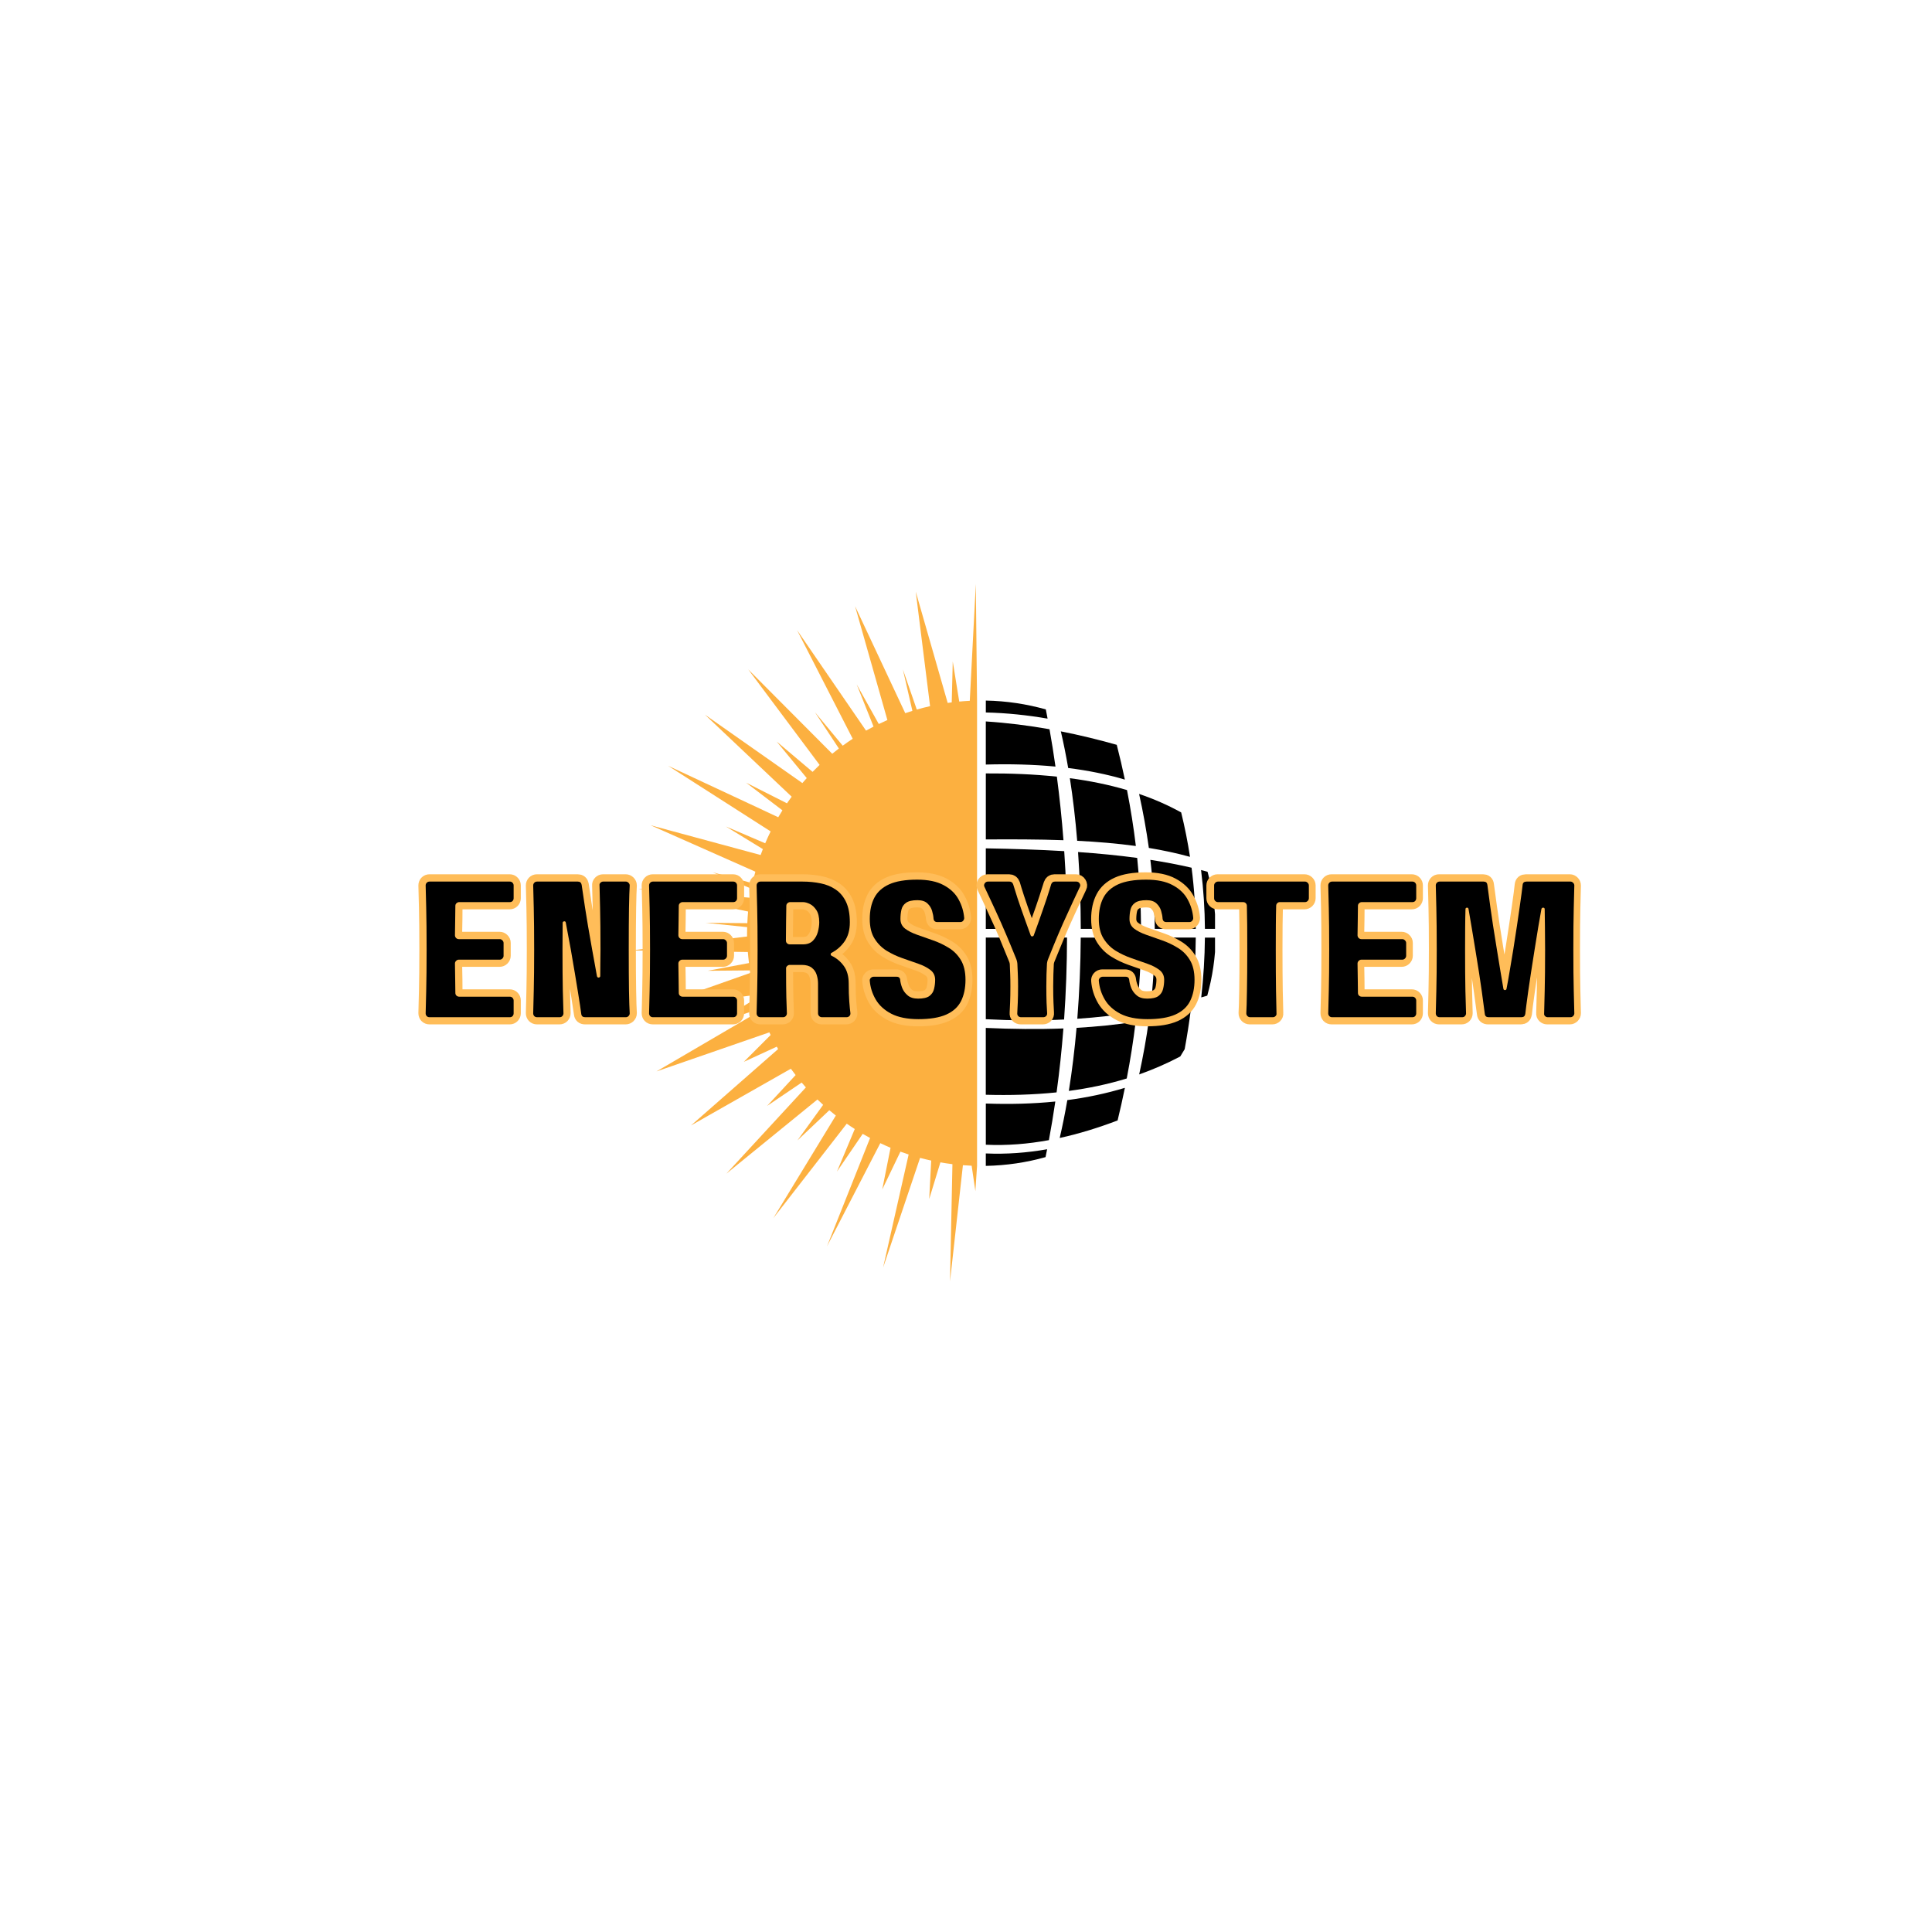 <svg xmlns="http://www.w3.org/2000/svg" xmlns:xlink="http://www.w3.org/1999/xlink" width="500" zoomAndPan="magnify" viewBox="0 0 375 375" height="500" preserveAspectRatio="xMidYMid meet" version="1.0"><defs><g/><clipPath id="c84535b351"><path d="M 191 135 L 235.836 135 L 235.836 227 L 191 227 Z M 191 135 " clip-rule="nonzero"/></clipPath><clipPath id="187d8a109e"><path d="M 122.586 113.336 L 190 113.336 L 190 249 L 122.586 249 Z M 122.586 113.336 " clip-rule="nonzero"/></clipPath></defs><g clip-path="url(#c84535b351)"><path fill="#000000" d="M 234.328 193.254 C 235.332 189.656 235.902 185.883 235.973 181.988 L 233.871 181.988 C 233.84 185.883 233.59 189.746 233.16 193.598 C 233.555 193.484 233.941 193.363 234.328 193.254 M 230.98 166.312 C 230.547 163.477 229.98 160.605 229.266 157.695 C 226.688 156.266 223.965 155.078 221.098 154.102 C 221.887 157.648 222.512 161.145 222.992 164.582 C 225.73 165.035 228.402 165.605 230.98 166.312 Z M 232.098 180.293 C 232.059 176.395 231.801 172.441 231.281 168.422 C 228.711 167.824 226.039 167.32 223.285 166.895 C 223.828 171.449 224.102 175.91 224.137 180.293 Z M 231.359 194.098 C 231.812 190.105 232.074 186.074 232.098 181.984 L 224.137 181.984 C 224.109 186.73 223.801 191.383 223.254 195.949 C 225.973 195.441 228.672 194.82 231.359 194.098 Z M 229.086 205.062 C 229.383 204.594 229.668 204.121 229.945 203.645 C 230.41 201.117 230.809 198.574 231.133 196.016 C 228.457 196.762 225.75 197.379 223.012 197.879 C 222.523 201.48 221.883 205.035 221.113 208.547 C 223.812 207.59 226.473 206.438 229.086 205.062 Z M 218.336 151.32 C 217.867 149.094 217.348 146.844 216.762 144.57 C 213.223 143.57 209.598 142.684 205.906 141.957 C 206.438 144.219 206.91 146.602 207.336 149.07 C 211.16 149.547 214.84 150.285 218.336 151.32 Z M 220.469 164.207 C 220.043 160.652 219.473 157.039 218.75 153.352 C 215.227 152.309 211.52 151.562 207.66 151.047 C 208.262 154.922 208.738 158.996 209.082 163.195 C 212.969 163.391 216.777 163.707 220.469 164.207 Z M 221.48 180.293 C 221.453 175.809 221.215 171.223 220.727 166.523 C 217.027 166.023 213.184 165.652 209.25 165.379 C 209.594 170.254 209.77 175.266 209.777 180.293 Z M 220.652 196.414 C 221.156 191.711 221.449 186.91 221.48 181.988 L 209.77 181.988 C 209.738 187.289 209.512 192.59 209.105 197.742 C 212.98 197.477 216.828 197.043 220.652 196.414 Z M 218.699 209.332 C 219.398 205.715 219.984 202.043 220.43 198.312 C 216.656 198.902 212.832 199.285 208.961 199.5 C 208.59 203.719 208.09 207.832 207.461 211.746 C 211.277 211.238 215.027 210.461 218.699 209.332 Z M 216.926 217.477 C 217.434 215.383 217.906 213.277 218.34 211.148 C 214.699 212.25 210.969 213.031 207.168 213.531 C 206.73 216.078 206.234 218.535 205.688 220.879 C 209.465 220.055 213.211 218.891 216.926 217.477 Z M 203.336 139.484 C 203.223 138.887 203.109 138.289 202.992 137.699 C 199.285 136.652 195.379 136.055 191.348 135.98 L 191.348 138.289 C 195.379 138.383 199.379 138.801 203.336 139.484 Z M 204.867 148.793 C 204.523 146.348 204.137 143.926 203.711 141.543 C 199.664 140.824 195.535 140.301 191.344 140.031 L 191.344 148.398 C 195.988 148.27 200.516 148.379 204.867 148.793 Z M 206.418 163.082 C 206.102 158.918 205.668 154.801 205.137 150.746 C 200.707 150.277 196.094 150.094 191.348 150.121 L 191.348 162.934 C 196.418 162.902 201.473 162.906 206.418 163.082 Z M 207.109 180.293 C 207.09 175.238 206.906 170.195 206.566 165.207 C 201.609 164.91 196.516 164.754 191.344 164.664 L 191.344 180.297 L 207.109 180.297 Z M 206.539 197.887 C 206.91 192.625 207.098 187.305 207.109 181.984 L 191.344 181.984 L 191.344 197.828 C 196.445 198.094 201.508 198.129 206.539 197.887 Z M 205.082 212.031 C 205.645 207.953 206.082 203.809 206.406 199.621 C 201.453 199.809 196.43 199.746 191.34 199.52 L 191.34 212.492 C 195.988 212.617 200.578 212.496 205.082 212.031 Z M 203.59 221.301 C 204.051 218.836 204.465 216.336 204.836 213.805 C 200.43 214.254 195.922 214.355 191.348 214.195 L 191.348 222.191 C 195.461 222.383 199.547 222.043 203.59 221.301 Z M 191.344 226.297 C 195.359 226.223 199.246 225.637 202.938 224.594 C 203.039 224.086 203.145 223.582 203.246 223.07 C 199.332 223.758 195.363 224.059 191.344 223.883 Z M 235.977 180.293 C 235.91 176.457 235.355 172.742 234.383 169.207 C 233.969 169.094 233.547 168.98 233.125 168.871 C 233.605 172.707 233.848 176.512 233.875 180.293 Z M 235.977 180.293 " fill-opacity="1" fill-rule="evenodd"/></g><g clip-path="url(#187d8a109e)"><path fill="#fcb040" d="M 189.645 135.98 L 189.406 113.348 L 188.234 136.027 C 187.547 136.059 186.867 136.109 186.188 136.172 L 184.93 128.395 L 184.73 136.328 L 184.73 136.332 C 184.469 136.367 184.211 136.398 183.945 136.438 L 177.746 114.84 L 180.527 137.066 C 179.656 137.258 178.801 137.48 177.953 137.719 L 177.945 137.719 L 175.25 129.938 L 177.094 137.973 L 177.094 137.98 C 176.629 138.117 176.168 138.27 175.711 138.426 L 175.707 138.426 L 165.969 117.664 L 172.242 139.758 C 171.684 140 171.125 140.258 170.578 140.527 L 170.57 140.527 L 166.281 132.84 L 169.555 141.031 C 169.066 141.285 168.578 141.547 168.098 141.816 L 154.707 122.305 L 165.512 143.391 C 164.855 143.82 164.207 144.27 163.578 144.734 L 163.57 144.734 L 158.176 138.238 L 162.824 145.285 C 162.391 145.617 161.961 145.957 161.539 146.305 L 161.535 146.305 L 145.227 129.926 L 159.082 148.465 L 159.082 148.473 C 158.621 148.914 158.168 149.359 157.723 149.816 L 157.719 149.816 L 150.75 143.93 L 156.59 151.027 C 156.305 151.344 156.02 151.672 155.738 151.992 L 136.832 138.719 L 153.66 154.633 L 153.66 154.637 C 153.348 155.062 153.047 155.492 152.75 155.922 L 144.82 151.918 L 151.863 157.281 L 151.863 157.289 C 151.59 157.73 151.32 158.176 151.059 158.625 L 129.688 148.645 L 149.578 161.375 L 149.578 161.379 C 149.207 162.137 148.852 162.902 148.527 163.68 L 140.902 160.422 L 148.07 164.809 C 147.918 165.191 147.777 165.574 147.637 165.961 L 126.301 160.188 L 146.617 169.195 L 146.617 169.199 C 146.414 169.938 146.23 170.684 146.062 171.438 L 146.059 171.438 L 138.324 169.309 L 145.836 172.492 L 145.844 172.492 C 145.73 173.07 145.629 173.656 145.535 174.242 L 123.84 172.496 L 145.203 176.926 L 145.207 176.926 C 145.141 177.672 145.09 178.43 145.055 179.188 L 145.047 179.188 L 136.953 179.113 L 145.02 179.957 C 145.008 180.352 145.004 180.746 145.004 181.141 C 145.004 181.352 145.008 181.566 145.008 181.773 L 145.004 181.773 L 122.586 184.473 L 145.156 184.785 C 145.215 185.504 145.289 186.219 145.379 186.93 L 137.359 188.426 L 145.594 188.355 C 145.621 188.512 145.645 188.672 145.672 188.828 L 125.086 196.098 L 146.617 193.098 C 146.676 193.316 146.742 193.535 146.805 193.758 L 138.805 198.68 L 147.457 195.801 L 147.586 196.164 L 127.426 207.961 L 149.328 200.379 C 149.406 200.551 149.492 200.723 149.578 200.895 L 144.375 206.102 L 150.773 203.16 C 150.859 203.316 150.949 203.473 151.035 203.621 L 134.125 218.449 L 153.508 207.438 C 153.809 207.852 154.117 208.266 154.43 208.668 L 148.891 214.66 L 155.602 210.121 C 155.867 210.438 156.145 210.754 156.422 211.066 L 140.984 227.812 L 158.664 213.41 C 159.023 213.766 159.395 214.109 159.773 214.449 L 154.781 221.355 L 160.969 215.496 C 161.383 215.848 161.805 216.191 162.234 216.527 L 150.105 236.441 L 164.355 218.105 C 164.867 218.457 165.383 218.809 165.91 219.141 L 162.453 227.402 L 167.449 220.082 C 167.922 220.355 168.398 220.625 168.883 220.883 L 160.512 241.926 L 170.863 221.887 C 171.516 222.199 172.184 222.496 172.855 222.781 L 171.242 230.875 L 174.77 223.535 C 175.297 223.727 175.828 223.914 176.367 224.086 L 171.406 246.047 L 178.586 224.742 C 179.301 224.938 180.023 225.109 180.746 225.266 L 180.359 232.73 L 182.531 225.613 C 183.301 225.75 184.082 225.867 184.867 225.965 L 184.398 248.707 L 186.902 226.164 C 187.461 226.207 188.027 226.242 188.598 226.266 L 189.32 231.199 L 189.645 226.297 Z M 189.645 135.98 " fill-opacity="1" fill-rule="evenodd"/></g><path stroke-linecap="butt" transform="matrix(0.621, 0, 0, 0.621, 63.9, 161.403)" fill="none" stroke-linejoin="miter" d="M 57.616 20.826 C 57.616 21.153 57.502 21.436 57.276 21.688 C 57.056 21.92 56.767 22.04 56.402 22.04 L 40.604 22.04 C 40.289 22.04 40.006 22.153 39.761 22.379 C 39.516 22.599 39.39 22.869 39.39 23.19 C 39.39 24.441 39.384 25.837 39.365 27.377 C 39.34 28.905 39.315 30.571 39.271 32.388 C 39.271 32.708 39.39 32.997 39.629 33.243 C 39.874 33.481 40.157 33.601 40.484 33.601 L 53.253 33.601 C 53.579 33.601 53.862 33.72 54.101 33.966 C 54.346 34.204 54.466 34.487 54.466 34.808 L 54.466 38.813 C 54.466 39.133 54.346 39.41 54.101 39.655 C 53.862 39.894 53.579 40.013 53.253 40.013 L 40.484 40.013 C 40.157 40.013 39.874 40.133 39.629 40.384 C 39.39 40.63 39.271 40.906 39.271 41.227 C 39.315 43.05 39.34 44.728 39.365 46.262 C 39.384 47.79 39.39 49.179 39.39 50.431 C 39.39 50.757 39.516 51.034 39.761 51.26 C 40.006 51.474 40.289 51.587 40.604 51.587 L 56.402 51.587 C 56.767 51.587 57.056 51.707 57.276 51.952 C 57.502 52.191 57.616 52.474 57.616 52.794 L 57.616 56.786 C 57.616 57.113 57.502 57.396 57.276 57.648 C 57.056 57.88 56.767 58 56.402 58 L 31.35 58 C 30.985 58 30.689 57.88 30.463 57.648 C 30.249 57.396 30.142 57.113 30.142 56.786 C 30.18 55.46 30.237 53.109 30.318 49.739 C 30.394 46.369 30.438 42.057 30.438 36.807 C 30.438 31.526 30.394 27.207 30.318 23.856 C 30.237 20.506 30.18 18.167 30.142 16.834 C 30.142 16.514 30.249 16.231 30.463 15.992 C 30.689 15.747 30.985 15.627 31.35 15.627 L 56.402 15.627 C 56.767 15.627 57.056 15.747 57.276 15.992 C 57.502 16.231 57.616 16.514 57.616 16.834 Z M 93.576 36.807 C 93.576 42.057 93.607 46.369 93.664 49.739 C 93.72 53.109 93.796 55.46 93.884 56.786 C 93.884 57.113 93.764 57.396 93.519 57.648 C 93.268 57.88 92.991 58 92.677 58 L 79.965 58 C 79.236 58 78.827 57.654 78.752 56.962 C 78.582 55.711 78.23 53.392 77.689 50.003 C 77.142 46.614 76.407 42.214 75.47 36.807 C 75.193 35.235 74.923 33.758 74.659 32.369 C 74.401 30.973 74.15 29.665 73.905 28.452 C 73.861 28.131 73.691 27.993 73.383 28.043 C 73.081 28.081 72.93 28.238 72.93 28.515 C 72.93 29.728 72.918 31.023 72.899 32.4 C 72.88 33.771 72.867 35.235 72.867 36.807 C 72.867 42.057 72.905 46.369 72.987 49.739 C 73.075 53.109 73.138 55.46 73.182 56.786 C 73.182 57.113 73.068 57.396 72.836 57.648 C 72.622 57.88 72.333 58 71.968 58 L 64.946 58 C 64.581 58 64.286 57.88 64.059 57.648 C 63.839 57.396 63.733 57.113 63.733 56.786 C 63.777 55.46 63.833 53.109 63.909 49.739 C 63.99 46.369 64.028 42.057 64.028 36.807 C 64.028 31.526 63.99 27.207 63.909 23.856 C 63.833 20.506 63.777 18.167 63.733 16.834 C 63.733 16.514 63.839 16.231 64.059 15.992 C 64.286 15.747 64.581 15.627 64.946 15.627 L 77.658 15.627 C 78.349 15.627 78.752 15.967 78.871 16.646 C 79.028 17.859 79.368 20.172 79.89 23.592 C 80.424 27 81.172 31.407 82.134 36.807 C 82.423 38.341 82.693 39.819 82.951 41.239 C 83.215 42.648 83.448 43.961 83.643 45.169 C 83.731 45.489 83.926 45.621 84.221 45.583 C 84.523 45.546 84.68 45.389 84.68 45.112 C 84.68 43.899 84.686 42.597 84.705 41.208 C 84.724 39.812 84.737 38.341 84.737 36.807 C 84.737 31.526 84.699 27.207 84.617 23.856 C 84.542 20.506 84.479 18.167 84.441 16.834 C 84.403 16.514 84.498 16.231 84.737 15.992 C 84.982 15.747 85.265 15.627 85.579 15.627 L 92.677 15.627 C 92.991 15.627 93.268 15.747 93.519 15.992 C 93.764 16.231 93.884 16.514 93.884 16.834 C 93.796 18.167 93.72 20.506 93.664 23.856 C 93.607 27.207 93.576 31.526 93.576 36.807 Z M 127.411 20.826 C 127.411 21.153 127.298 21.436 127.065 21.688 C 126.852 21.92 126.562 22.04 126.198 22.04 L 110.399 22.04 C 110.079 22.04 109.802 22.153 109.557 22.379 C 109.305 22.599 109.186 22.869 109.186 23.19 C 109.186 24.441 109.173 25.837 109.154 27.377 C 109.135 28.905 109.104 30.571 109.066 32.388 C 109.066 32.708 109.186 32.997 109.418 33.243 C 109.67 33.481 109.953 33.601 110.28 33.601 L 123.048 33.601 C 123.375 33.601 123.652 33.72 123.89 33.966 C 124.136 34.204 124.261 34.487 124.261 34.808 L 124.261 38.813 C 124.261 39.133 124.136 39.41 123.89 39.655 C 123.652 39.894 123.375 40.013 123.048 40.013 L 110.28 40.013 C 109.953 40.013 109.67 40.133 109.418 40.384 C 109.186 40.63 109.066 40.906 109.066 41.227 C 109.104 43.05 109.135 44.728 109.154 46.262 C 109.173 47.79 109.186 49.179 109.186 50.431 C 109.186 50.757 109.305 51.034 109.557 51.26 C 109.802 51.474 110.079 51.587 110.399 51.587 L 126.198 51.587 C 126.562 51.587 126.852 51.707 127.065 51.952 C 127.298 52.191 127.411 52.474 127.411 52.794 L 127.411 56.786 C 127.411 57.113 127.298 57.396 127.065 57.648 C 126.852 57.88 126.562 58 126.198 58 L 101.145 58 C 100.78 58 100.485 57.88 100.259 57.648 C 100.039 57.396 99.932 57.113 99.932 56.786 C 99.969 55.46 100.032 53.109 100.108 49.739 C 100.189 46.369 100.227 42.057 100.227 36.807 C 100.227 31.526 100.189 27.207 100.108 23.856 C 100.032 20.506 99.969 18.167 99.932 16.834 C 99.932 16.514 100.039 16.231 100.259 15.992 C 100.485 15.747 100.78 15.627 101.145 15.627 L 126.198 15.627 C 126.562 15.627 126.852 15.747 127.065 15.992 C 127.298 16.231 127.411 16.514 127.411 16.834 Z M 161.611 58 L 153.922 58 C 153.595 58 153.312 57.88 153.067 57.648 C 152.828 57.396 152.709 57.113 152.709 56.786 L 152.709 47.463 C 152.709 46.533 152.571 45.627 152.281 44.741 C 152.005 43.855 151.496 43.119 150.748 42.541 C 149.999 41.95 148.956 41.654 147.629 41.654 L 143.87 41.654 C 143.549 41.654 143.26 41.774 143.015 42.025 C 142.776 42.258 142.682 42.541 142.719 42.868 C 142.719 46.413 142.751 49.356 142.807 51.7 C 142.876 54.052 142.933 55.743 142.971 56.786 C 142.971 57.113 142.858 57.396 142.631 57.648 C 142.411 57.88 142.122 58 141.757 58 L 134.741 58 C 134.377 58 134.081 57.88 133.849 57.648 C 133.635 57.396 133.528 57.113 133.528 56.786 C 133.566 55.46 133.622 53.109 133.704 49.739 C 133.786 46.369 133.824 42.057 133.824 36.807 C 133.824 31.526 133.786 27.207 133.704 23.856 C 133.622 20.506 133.566 18.167 133.528 16.834 C 133.528 16.514 133.635 16.231 133.849 15.992 C 134.081 15.747 134.377 15.627 134.741 15.627 L 147.881 15.627 C 149.848 15.627 151.722 15.809 153.495 16.174 C 155.28 16.539 156.852 17.18 158.222 18.11 C 159.593 19.035 160.674 20.323 161.46 21.983 C 162.252 23.636 162.642 25.755 162.642 28.339 C 162.642 30.722 162.108 32.689 161.033 34.248 C 159.97 35.795 158.587 37.015 156.896 37.901 C 156.726 37.976 156.644 38.121 156.644 38.329 C 156.644 38.523 156.745 38.687 156.953 38.813 C 158.493 39.536 159.763 40.592 160.769 41.994 C 161.774 43.383 162.271 45.206 162.271 47.463 C 162.271 49.638 162.334 51.506 162.453 53.065 C 162.579 54.618 162.705 55.825 162.818 56.667 C 162.862 57.032 162.755 57.352 162.51 57.616 C 162.271 57.874 161.976 58 161.611 58 Z M 147.994 22.04 L 143.989 22.04 C 143.675 22.04 143.392 22.153 143.147 22.379 C 142.902 22.599 142.776 22.869 142.776 23.19 C 142.776 24.642 142.757 26.264 142.719 28.069 C 142.682 29.86 142.663 31.847 142.663 34.028 C 142.663 34.393 142.776 34.689 143.015 34.915 C 143.26 35.129 143.549 35.235 143.87 35.235 L 147.994 35.235 C 149.327 35.235 150.364 34.852 151.1 34.085 C 151.848 33.318 152.369 32.4 152.652 31.338 C 152.935 30.263 153.08 29.263 153.08 28.339 C 153.08 26.717 152.784 25.46 152.193 24.554 C 151.615 23.643 150.93 23.001 150.138 22.618 C 149.352 22.234 148.635 22.04 147.994 22.04 Z M 178.441 27.302 C 178.441 28.553 178.925 29.552 179.887 30.3 C 180.861 31.048 182.125 31.696 183.671 32.237 C 185.23 32.777 186.871 33.356 188.606 33.966 C 190.341 34.569 191.989 35.349 193.548 36.304 C 195.101 37.247 196.364 38.517 197.326 40.114 C 198.294 41.705 198.778 43.767 198.778 46.306 C 198.778 48.903 198.313 51.11 197.389 52.945 C 196.465 54.781 194.918 56.183 192.762 57.157 C 190.606 58.126 187.707 58.603 184.074 58.603 C 180.603 58.603 177.774 58.044 175.586 56.918 C 173.411 55.787 171.783 54.303 170.708 52.474 C 169.645 50.632 169.036 48.677 168.878 46.621 C 168.834 46.294 168.935 46.005 169.174 45.747 C 169.419 45.483 169.727 45.351 170.092 45.351 L 177.227 45.351 C 177.957 45.351 178.34 45.715 178.378 46.445 C 178.46 47.161 178.673 47.966 179.019 48.865 C 179.359 49.752 179.924 50.531 180.704 51.204 C 181.49 51.864 182.571 52.191 183.954 52.191 C 185.57 52.191 186.745 51.921 187.487 51.38 C 188.235 50.827 188.719 50.097 188.933 49.192 C 189.16 48.287 189.273 47.325 189.273 46.306 C 189.273 45.018 188.776 43.993 187.783 43.232 C 186.796 42.465 185.526 41.811 183.967 41.271 C 182.42 40.718 180.779 40.139 179.044 39.542 C 177.309 38.926 175.674 38.153 174.141 37.203 C 172.613 36.26 171.349 34.997 170.356 33.419 C 169.369 31.847 168.878 29.804 168.878 27.302 C 168.878 24.718 169.35 22.511 170.293 20.682 C 171.242 18.84 172.783 17.431 174.92 16.47 C 177.058 15.501 179.968 15.017 183.64 15.017 C 187.072 15.017 189.832 15.583 191.932 16.721 C 194.032 17.84 195.585 19.324 196.59 21.166 C 197.603 23.001 198.194 24.944 198.363 27.006 C 198.363 27.333 198.25 27.628 198.024 27.893 C 197.798 28.15 197.508 28.276 197.15 28.276 L 189.996 28.276 C 189.279 28.276 188.877 27.911 188.789 27.182 C 188.745 26.453 188.594 25.648 188.33 24.762 C 188.072 23.875 187.588 23.096 186.877 22.436 C 186.18 21.769 185.142 21.436 183.759 21.436 C 182.156 21.436 180.968 21.706 180.201 22.26 C 179.428 22.8 178.944 23.53 178.736 24.435 C 178.541 25.34 178.441 26.296 178.441 27.302 Z M 229.282 28.572 C 228.081 31.319 227.094 33.645 226.327 35.55 C 225.554 37.442 224.969 38.869 224.567 39.837 C 224.321 40.447 224.196 41.07 224.196 41.711 C 224.158 42.522 224.114 43.484 224.076 44.596 C 224.038 45.697 224.02 46.96 224.02 48.381 C 224.02 50.399 224.051 52.103 224.108 53.492 C 224.164 54.882 224.221 55.963 224.271 56.73 C 224.309 57.095 224.208 57.396 223.957 57.648 C 223.712 57.88 223.41 58 223.058 58 L 216.155 58 C 215.79 58 215.482 57.88 215.237 57.648 C 215.004 57.396 214.904 57.095 214.942 56.73 C 214.986 55.963 215.03 54.882 215.092 53.492 C 215.149 52.103 215.18 50.399 215.18 48.381 C 215.18 46.96 215.162 45.697 215.118 44.596 C 215.08 43.484 215.042 42.522 215.004 41.711 C 215.004 41.07 214.879 40.447 214.633 39.837 C 214.231 38.869 213.64 37.442 212.873 35.55 C 212.112 33.645 211.132 31.319 209.918 28.572 C 208.705 25.874 207.655 23.586 206.769 21.713 C 205.882 19.833 205.197 18.362 204.713 17.312 C 204.506 16.954 204.524 16.583 204.757 16.199 C 205.008 15.816 205.348 15.627 205.794 15.627 L 212.521 15.627 C 213.081 15.627 213.464 15.904 213.672 16.47 C 213.91 17.312 214.357 18.758 215.017 20.801 C 215.69 22.838 216.589 25.428 217.72 28.572 C 218.204 29.911 218.67 31.181 219.11 32.388 C 219.198 32.633 219.361 32.752 219.6 32.752 C 219.845 32.752 220.009 32.633 220.084 32.388 C 220.53 31.181 220.996 29.911 221.473 28.572 C 222.611 25.428 223.504 22.838 224.164 20.801 C 224.837 18.758 225.296 17.312 225.541 16.47 C 225.736 15.904 226.119 15.627 226.679 15.627 L 233.406 15.627 C 233.846 15.627 234.185 15.816 234.424 16.199 C 234.669 16.583 234.694 16.954 234.5 17.312 C 234.016 18.362 233.324 19.833 232.431 21.713 C 231.539 23.586 230.495 25.874 229.282 28.572 Z M 249.99 27.302 C 249.99 28.553 250.468 29.552 251.436 30.3 C 252.411 31.048 253.674 31.696 255.221 32.237 C 256.774 32.777 258.421 33.356 260.156 33.966 C 261.891 34.569 263.538 35.349 265.091 36.304 C 266.65 37.247 267.914 38.517 268.876 40.114 C 269.844 41.705 270.328 43.767 270.328 46.306 C 270.328 48.903 269.863 51.11 268.938 52.945 C 268.008 54.781 266.468 56.183 264.311 57.157 C 262.149 58.126 259.257 58.603 255.617 58.603 C 252.153 58.603 249.324 58.044 247.136 56.918 C 244.954 55.787 243.332 54.303 242.257 52.474 C 241.195 50.632 240.585 48.677 240.422 46.621 C 240.384 46.294 240.485 46.005 240.717 45.747 C 240.969 45.483 241.27 45.351 241.635 45.351 L 248.777 45.351 C 249.506 45.351 249.89 45.715 249.927 46.445 C 250.009 47.161 250.216 47.966 250.562 48.865 C 250.908 49.752 251.468 50.531 252.247 51.204 C 253.039 51.864 254.121 52.191 255.497 52.191 C 257.119 52.191 258.295 51.921 259.031 51.38 C 259.779 50.827 260.263 50.097 260.483 49.192 C 260.709 48.287 260.822 47.325 260.822 46.306 C 260.822 45.018 260.326 43.993 259.326 43.232 C 258.345 42.465 257.069 41.811 255.516 41.271 C 253.97 40.718 252.329 40.139 250.594 39.542 C 248.859 38.926 247.224 38.153 245.684 37.203 C 244.156 36.26 242.899 34.997 241.905 33.419 C 240.918 31.847 240.422 29.804 240.422 27.302 C 240.422 24.718 240.9 22.511 241.843 20.682 C 242.792 18.84 244.332 17.431 246.47 16.47 C 248.607 15.501 251.512 15.017 255.189 15.017 C 258.622 15.017 261.382 15.583 263.482 16.721 C 265.581 17.84 267.134 19.324 268.14 21.166 C 269.152 23.001 269.743 24.944 269.913 27.006 C 269.913 27.333 269.8 27.628 269.573 27.893 C 269.347 28.15 269.052 28.276 268.7 28.276 L 261.545 28.276 C 260.829 28.276 260.42 27.911 260.332 27.182 C 260.294 26.453 260.143 25.648 259.873 24.762 C 259.621 23.875 259.137 23.096 258.427 22.436 C 257.729 21.769 256.686 21.436 255.309 21.436 C 253.699 21.436 252.517 21.706 251.744 22.26 C 250.977 22.8 250.487 23.53 250.286 24.435 C 250.084 25.34 249.99 26.296 249.99 27.302 Z M 306.043 20.826 C 306.043 21.153 305.923 21.436 305.678 21.688 C 305.439 21.92 305.156 22.04 304.836 22.04 L 296.958 22.04 C 296.638 22.04 296.368 22.153 296.141 22.379 C 295.927 22.599 295.821 22.869 295.821 23.19 C 295.77 24.925 295.733 26.924 295.714 29.194 C 295.695 31.451 295.682 33.984 295.682 36.807 C 295.682 42.057 295.714 46.369 295.77 49.739 C 295.839 53.109 295.896 55.46 295.934 56.786 C 295.978 57.113 295.871 57.396 295.626 57.648 C 295.387 57.88 295.11 58 294.783 58 L 287.704 58 C 287.377 58 287.095 57.88 286.843 57.648 C 286.61 57.396 286.491 57.113 286.491 56.786 C 286.573 55.46 286.642 53.109 286.699 49.739 C 286.755 46.369 286.787 42.057 286.787 36.807 C 286.787 33.984 286.774 31.451 286.755 29.194 C 286.736 26.924 286.705 24.925 286.667 23.19 C 286.667 22.869 286.554 22.599 286.328 22.379 C 286.114 22.153 285.818 22.04 285.454 22.04 L 277.652 22.04 C 277.325 22.04 277.042 21.92 276.797 21.688 C 276.558 21.436 276.439 21.153 276.439 20.826 L 276.439 16.834 C 276.439 16.514 276.558 16.231 276.797 15.992 C 277.042 15.747 277.325 15.627 277.652 15.627 L 304.836 15.627 C 305.156 15.627 305.439 15.747 305.678 15.992 C 305.923 16.231 306.043 16.514 306.043 16.834 Z M 339.57 20.826 C 339.57 21.153 339.457 21.436 339.231 21.688 C 339.011 21.92 338.721 22.04 338.357 22.04 L 322.558 22.04 C 322.244 22.04 321.961 22.153 321.716 22.379 C 321.471 22.599 321.345 22.869 321.345 23.19 C 321.345 24.441 321.339 25.837 321.313 27.377 C 321.294 28.905 321.269 30.571 321.225 32.388 C 321.225 32.708 321.345 32.997 321.584 33.243 C 321.829 33.481 322.112 33.601 322.439 33.601 L 335.207 33.601 C 335.534 33.601 335.817 33.72 336.05 33.966 C 336.301 34.204 336.42 34.487 336.42 34.808 L 336.42 38.813 C 336.42 39.133 336.301 39.41 336.05 39.655 C 335.817 39.894 335.534 40.013 335.207 40.013 L 322.439 40.013 C 322.112 40.013 321.829 40.133 321.584 40.384 C 321.345 40.63 321.225 40.906 321.225 41.227 C 321.269 43.05 321.294 44.728 321.313 46.262 C 321.339 47.79 321.345 49.179 321.345 50.431 C 321.345 50.757 321.471 51.034 321.716 51.26 C 321.961 51.474 322.244 51.587 322.558 51.587 L 338.357 51.587 C 338.721 51.587 339.011 51.707 339.231 51.952 C 339.457 52.191 339.57 52.474 339.57 52.794 L 339.57 56.786 C 339.57 57.113 339.457 57.396 339.231 57.648 C 339.011 57.88 338.721 58 338.357 58 L 313.304 58 C 312.939 58 312.644 57.88 312.418 57.648 C 312.204 57.396 312.091 57.113 312.091 56.786 C 312.135 55.46 312.191 53.109 312.273 49.739 C 312.348 46.369 312.386 42.057 312.386 36.807 C 312.386 31.526 312.348 27.207 312.273 23.856 C 312.191 20.506 312.135 18.167 312.091 16.834 C 312.091 16.514 312.204 16.231 312.418 15.992 C 312.644 15.747 312.939 15.627 313.304 15.627 L 338.357 15.627 C 338.721 15.627 339.011 15.747 339.231 15.992 C 339.457 16.231 339.57 16.514 339.57 16.834 Z M 387.771 15.627 C 388.085 15.627 388.362 15.747 388.594 15.992 C 388.839 16.231 388.965 16.514 388.965 16.834 C 388.927 18.167 388.865 20.506 388.789 23.856 C 388.707 27.207 388.67 31.526 388.67 36.807 C 388.67 42.057 388.707 46.369 388.789 49.739 C 388.865 53.109 388.927 55.46 388.965 56.786 C 388.965 57.113 388.839 57.396 388.594 57.648 C 388.362 57.88 388.085 58 387.771 58 L 380.673 58 C 380.359 58 380.076 57.88 379.83 57.648 C 379.585 57.396 379.478 57.113 379.522 56.786 C 379.566 55.46 379.636 53.109 379.711 49.739 C 379.793 46.369 379.83 42.057 379.83 36.807 C 379.83 34.261 379.818 31.954 379.799 29.873 C 379.78 27.792 379.749 25.931 379.711 24.284 C 379.711 23.963 379.56 23.787 379.252 23.768 C 378.95 23.75 378.755 23.894 378.68 24.215 C 378.391 25.83 378.064 27.698 377.699 29.816 C 377.347 31.935 376.97 34.261 376.561 36.807 C 375.719 42.176 375.046 46.564 374.556 49.972 C 374.072 53.385 373.77 55.711 373.651 56.962 C 373.531 57.654 373.129 58 372.444 58 L 362.215 58 C 361.486 58 361.077 57.654 361.002 56.962 C 360.844 55.711 360.53 53.385 360.052 49.972 C 359.593 46.564 358.914 42.176 358.028 36.807 C 357.626 34.261 357.242 31.935 356.878 29.816 C 356.519 27.698 356.205 25.83 355.916 24.215 C 355.878 23.894 355.702 23.75 355.4 23.768 C 355.092 23.787 354.941 23.963 354.941 24.284 C 354.903 25.931 354.872 27.792 354.853 29.873 C 354.834 31.954 354.822 34.261 354.822 36.807 C 354.822 42.057 354.859 46.369 354.941 49.739 C 355.029 53.109 355.092 55.46 355.13 56.786 C 355.13 57.113 355.017 57.396 354.79 57.648 C 354.577 57.88 354.287 58 353.923 58 L 346.9 58 C 346.536 58 346.24 57.88 346.014 57.648 C 345.794 57.396 345.687 57.113 345.687 56.786 C 345.725 55.46 345.788 53.109 345.863 49.739 C 345.945 46.369 345.983 42.057 345.983 36.807 C 345.983 31.526 345.945 27.207 345.863 23.856 C 345.788 20.506 345.725 18.167 345.687 16.834 C 345.687 16.514 345.794 16.231 346.014 15.992 C 346.24 15.747 346.536 15.627 346.9 15.627 L 360.643 15.627 C 361.329 15.627 361.706 15.967 361.781 16.646 C 361.951 17.897 362.265 20.223 362.73 23.624 C 363.196 27.012 363.868 31.407 364.755 36.807 C 365.157 39.272 365.534 41.529 365.88 43.591 C 366.226 45.646 366.534 47.488 366.811 49.104 C 366.848 49.387 367.012 49.532 367.295 49.532 C 367.584 49.532 367.747 49.387 367.785 49.104 C 368.112 47.488 368.439 45.646 368.772 43.591 C 369.118 41.529 369.495 39.272 369.897 36.807 C 370.746 31.407 371.412 27.012 371.897 23.624 C 372.387 20.223 372.689 17.897 372.808 16.646 C 372.89 15.967 373.292 15.627 374.021 15.627 Z M 387.771 15.627 " stroke="#ffbd59" stroke-width="4.541" stroke-opacity="1" stroke-miterlimit="4"/><g fill="#000000" fill-opacity="1"><g transform="translate(80.744, 197.442)"><g><path d="M 18.953 -23.094 C 18.953 -22.895 18.883 -22.719 18.75 -22.562 C 18.613 -22.414 18.43 -22.344 18.203 -22.344 L 8.391 -22.344 C 8.191 -22.344 8.016 -22.27 7.859 -22.125 C 7.711 -21.988 7.641 -21.82 7.641 -21.625 C 7.641 -20.844 7.629 -19.973 7.609 -19.016 C 7.598 -18.066 7.582 -17.031 7.562 -15.906 C 7.562 -15.707 7.633 -15.531 7.781 -15.375 C 7.938 -15.227 8.113 -15.156 8.312 -15.156 L 16.25 -15.156 C 16.445 -15.156 16.617 -15.078 16.766 -14.922 C 16.922 -14.773 17 -14.602 17 -14.406 L 17 -11.922 C 17 -11.723 16.922 -11.547 16.766 -11.391 C 16.617 -11.242 16.445 -11.172 16.25 -11.172 L 8.312 -11.172 C 8.113 -11.172 7.938 -11.094 7.781 -10.938 C 7.633 -10.789 7.562 -10.617 7.562 -10.422 C 7.582 -9.285 7.598 -8.238 7.609 -7.281 C 7.629 -6.332 7.641 -5.473 7.641 -4.703 C 7.641 -4.504 7.711 -4.332 7.859 -4.188 C 8.016 -4.051 8.191 -3.984 8.391 -3.984 L 18.203 -3.984 C 18.43 -3.984 18.613 -3.906 18.75 -3.75 C 18.883 -3.602 18.953 -3.43 18.953 -3.234 L 18.953 -0.75 C 18.953 -0.551 18.883 -0.375 18.75 -0.219 C 18.613 -0.07 18.43 0 18.203 0 L 2.625 0 C 2.406 0 2.223 -0.07 2.078 -0.219 C 1.941 -0.375 1.875 -0.551 1.875 -0.75 C 1.906 -1.582 1.941 -3.047 1.984 -5.141 C 2.035 -7.234 2.062 -9.906 2.062 -13.156 C 2.062 -16.445 2.035 -19.129 1.984 -21.203 C 1.941 -23.285 1.906 -24.742 1.875 -25.578 C 1.875 -25.773 1.941 -25.945 2.078 -26.094 C 2.223 -26.25 2.406 -26.328 2.625 -26.328 L 18.203 -26.328 C 18.43 -26.328 18.613 -26.25 18.75 -26.094 C 18.883 -25.945 18.953 -25.773 18.953 -25.578 Z M 18.953 -23.094 "/></g></g></g><g fill="#000000" fill-opacity="1"><g transform="translate(101.618, 197.442)"><g><path d="M 20.422 -13.156 C 20.422 -9.906 20.438 -7.234 20.469 -5.141 C 20.508 -3.047 20.555 -1.582 20.609 -0.75 C 20.609 -0.551 20.531 -0.375 20.375 -0.219 C 20.227 -0.07 20.055 0 19.859 0 L 11.953 0 C 11.504 0 11.254 -0.211 11.203 -0.641 C 11.109 -1.422 10.891 -2.863 10.547 -4.969 C 10.211 -7.07 9.754 -9.801 9.172 -13.156 C 8.992 -14.133 8.82 -15.055 8.656 -15.922 C 8.5 -16.785 8.348 -17.598 8.203 -18.359 C 8.172 -18.555 8.062 -18.641 7.875 -18.609 C 7.688 -18.586 7.594 -18.488 7.594 -18.312 C 7.594 -17.562 7.586 -16.758 7.578 -15.906 C 7.566 -15.051 7.562 -14.133 7.562 -13.156 C 7.562 -9.906 7.582 -7.234 7.625 -5.141 C 7.676 -3.047 7.719 -1.582 7.75 -0.75 C 7.75 -0.551 7.676 -0.375 7.531 -0.219 C 7.395 -0.07 7.219 0 7 0 L 2.625 0 C 2.406 0 2.223 -0.07 2.078 -0.219 C 1.941 -0.375 1.875 -0.551 1.875 -0.75 C 1.906 -1.582 1.941 -3.047 1.984 -5.141 C 2.035 -7.234 2.062 -9.906 2.062 -13.156 C 2.062 -16.445 2.035 -19.129 1.984 -21.203 C 1.941 -23.285 1.906 -24.742 1.875 -25.578 C 1.875 -25.773 1.941 -25.945 2.078 -26.094 C 2.223 -26.25 2.406 -26.328 2.625 -26.328 L 10.531 -26.328 C 10.957 -26.328 11.207 -26.113 11.281 -25.688 C 11.383 -24.938 11.598 -23.5 11.922 -21.375 C 12.242 -19.258 12.707 -16.52 13.312 -13.156 C 13.488 -12.207 13.656 -11.289 13.812 -10.406 C 13.977 -9.531 14.125 -8.719 14.25 -7.969 C 14.301 -7.77 14.422 -7.68 14.609 -7.703 C 14.797 -7.734 14.891 -7.836 14.891 -8.016 C 14.891 -8.766 14.895 -9.57 14.906 -10.438 C 14.926 -11.301 14.938 -12.207 14.938 -13.156 C 14.938 -16.445 14.91 -19.129 14.859 -21.203 C 14.805 -23.285 14.77 -24.742 14.75 -25.578 C 14.719 -25.773 14.773 -25.945 14.922 -26.094 C 15.078 -26.25 15.254 -26.328 15.453 -26.328 L 19.859 -26.328 C 20.055 -26.328 20.227 -26.25 20.375 -26.094 C 20.531 -25.945 20.609 -25.773 20.609 -25.578 C 20.555 -24.742 20.508 -23.285 20.469 -21.203 C 20.438 -19.129 20.422 -16.445 20.422 -13.156 Z M 20.422 -13.156 "/></g></g></g><g fill="#000000" fill-opacity="1"><g transform="translate(124.11, 197.442)"><g><path d="M 18.953 -23.094 C 18.953 -22.895 18.883 -22.719 18.75 -22.562 C 18.613 -22.414 18.43 -22.344 18.203 -22.344 L 8.391 -22.344 C 8.191 -22.344 8.016 -22.27 7.859 -22.125 C 7.711 -21.988 7.641 -21.82 7.641 -21.625 C 7.641 -20.844 7.629 -19.973 7.609 -19.016 C 7.598 -18.066 7.582 -17.031 7.562 -15.906 C 7.562 -15.707 7.633 -15.531 7.781 -15.375 C 7.938 -15.227 8.113 -15.156 8.312 -15.156 L 16.25 -15.156 C 16.445 -15.156 16.617 -15.078 16.766 -14.922 C 16.922 -14.773 17 -14.602 17 -14.406 L 17 -11.922 C 17 -11.723 16.922 -11.547 16.766 -11.391 C 16.617 -11.242 16.445 -11.172 16.25 -11.172 L 8.312 -11.172 C 8.113 -11.172 7.938 -11.094 7.781 -10.938 C 7.633 -10.789 7.562 -10.617 7.562 -10.422 C 7.582 -9.285 7.598 -8.238 7.609 -7.281 C 7.629 -6.332 7.641 -5.473 7.641 -4.703 C 7.641 -4.504 7.711 -4.332 7.859 -4.188 C 8.016 -4.051 8.191 -3.984 8.391 -3.984 L 18.203 -3.984 C 18.43 -3.984 18.613 -3.906 18.75 -3.75 C 18.883 -3.602 18.953 -3.43 18.953 -3.234 L 18.953 -0.75 C 18.953 -0.551 18.883 -0.375 18.75 -0.219 C 18.613 -0.07 18.43 0 18.203 0 L 2.625 0 C 2.406 0 2.223 -0.07 2.078 -0.219 C 1.941 -0.375 1.875 -0.551 1.875 -0.75 C 1.906 -1.582 1.941 -3.047 1.984 -5.141 C 2.035 -7.234 2.062 -9.906 2.062 -13.156 C 2.062 -16.445 2.035 -19.129 1.984 -21.203 C 1.941 -23.285 1.906 -24.742 1.875 -25.578 C 1.875 -25.773 1.941 -25.945 2.078 -26.094 C 2.223 -26.25 2.406 -26.328 2.625 -26.328 L 18.203 -26.328 C 18.43 -26.328 18.613 -26.25 18.75 -26.094 C 18.883 -25.945 18.953 -25.773 18.953 -25.578 Z M 18.953 -23.094 "/></g></g></g><g fill="#000000" fill-opacity="1"><g transform="translate(144.984, 197.442)"><g><path d="M 19.328 0 L 14.562 0 C 14.352 0 14.172 -0.07 14.016 -0.219 C 13.867 -0.375 13.797 -0.551 13.797 -0.75 L 13.797 -6.547 C 13.797 -7.117 13.707 -7.68 13.531 -8.234 C 13.363 -8.785 13.047 -9.242 12.578 -9.609 C 12.117 -9.973 11.473 -10.156 10.641 -10.156 L 8.312 -10.156 C 8.113 -10.156 7.938 -10.078 7.781 -9.922 C 7.633 -9.773 7.57 -9.602 7.594 -9.406 C 7.594 -7.195 7.609 -5.363 7.641 -3.906 C 7.68 -2.457 7.719 -1.406 7.75 -0.75 C 7.75 -0.551 7.676 -0.375 7.531 -0.219 C 7.395 -0.07 7.219 0 7 0 L 2.625 0 C 2.406 0 2.223 -0.07 2.078 -0.219 C 1.941 -0.375 1.875 -0.551 1.875 -0.75 C 1.906 -1.582 1.941 -3.047 1.984 -5.141 C 2.035 -7.234 2.062 -9.906 2.062 -13.156 C 2.062 -16.445 2.035 -19.129 1.984 -21.203 C 1.941 -23.285 1.906 -24.742 1.875 -25.578 C 1.875 -25.773 1.941 -25.945 2.078 -26.094 C 2.223 -26.25 2.406 -26.328 2.625 -26.328 L 10.797 -26.328 C 12.023 -26.328 13.191 -26.211 14.297 -25.984 C 15.398 -25.766 16.375 -25.363 17.219 -24.781 C 18.07 -24.207 18.742 -23.406 19.234 -22.375 C 19.723 -21.344 19.969 -20.023 19.969 -18.422 C 19.969 -16.941 19.633 -15.719 18.969 -14.75 C 18.312 -13.789 17.453 -13.035 16.391 -12.484 C 16.297 -12.43 16.25 -12.344 16.25 -12.219 C 16.25 -12.094 16.312 -11.992 16.438 -11.922 C 17.383 -11.473 18.172 -10.816 18.797 -9.953 C 19.43 -9.086 19.75 -7.953 19.75 -6.547 C 19.75 -5.191 19.785 -4.031 19.859 -3.062 C 19.93 -2.102 20.004 -1.359 20.078 -0.828 C 20.109 -0.598 20.047 -0.398 19.891 -0.234 C 19.742 -0.078 19.555 0 19.328 0 Z M 10.875 -22.344 L 8.391 -22.344 C 8.191 -22.344 8.016 -22.27 7.859 -22.125 C 7.711 -21.988 7.641 -21.82 7.641 -21.625 C 7.641 -20.719 7.625 -19.707 7.594 -18.594 C 7.57 -17.477 7.562 -16.242 7.562 -14.891 C 7.562 -14.672 7.633 -14.488 7.781 -14.344 C 7.938 -14.207 8.113 -14.141 8.312 -14.141 L 10.875 -14.141 C 11.695 -14.141 12.336 -14.375 12.797 -14.844 C 13.266 -15.32 13.586 -15.895 13.766 -16.562 C 13.941 -17.227 14.031 -17.848 14.031 -18.422 C 14.031 -19.43 13.848 -20.219 13.484 -20.781 C 13.117 -21.344 12.691 -21.742 12.203 -21.984 C 11.711 -22.223 11.27 -22.344 10.875 -22.344 Z M 10.875 -22.344 "/></g></g></g><g fill="#000000" fill-opacity="1"><g transform="translate(166.948, 197.442)"><g><path d="M 7.828 -19.062 C 7.828 -18.289 8.125 -17.672 8.719 -17.203 C 9.32 -16.742 10.109 -16.344 11.078 -16 C 12.047 -15.664 13.066 -15.305 14.141 -14.922 C 15.223 -14.547 16.242 -14.062 17.203 -13.469 C 18.172 -12.883 18.953 -12.098 19.547 -11.109 C 20.148 -10.117 20.453 -8.836 20.453 -7.266 C 20.453 -5.66 20.164 -4.285 19.594 -3.141 C 19.02 -1.992 18.062 -1.117 16.719 -0.516 C 15.375 0.078 13.578 0.375 11.328 0.375 C 9.172 0.375 7.414 0.023 6.062 -0.672 C 4.707 -1.379 3.695 -2.301 3.031 -3.438 C 2.363 -4.582 1.977 -5.797 1.875 -7.078 C 1.852 -7.273 1.914 -7.453 2.062 -7.609 C 2.219 -7.773 2.406 -7.859 2.625 -7.859 L 7.078 -7.859 C 7.523 -7.859 7.758 -7.633 7.781 -7.188 C 7.832 -6.727 7.961 -6.223 8.172 -5.672 C 8.391 -5.129 8.742 -4.648 9.234 -4.234 C 9.723 -3.816 10.395 -3.609 11.25 -3.609 C 12.25 -3.609 12.977 -3.773 13.438 -4.109 C 13.906 -4.453 14.207 -4.906 14.344 -5.469 C 14.488 -6.031 14.562 -6.629 14.562 -7.266 C 14.562 -8.066 14.254 -8.703 13.641 -9.172 C 13.023 -9.648 12.234 -10.055 11.266 -10.391 C 10.297 -10.734 9.27 -11.094 8.188 -11.469 C 7.113 -11.844 6.098 -12.32 5.141 -12.906 C 4.191 -13.5 3.41 -14.285 2.797 -15.266 C 2.18 -16.242 1.875 -17.508 1.875 -19.062 C 1.875 -20.664 2.164 -22.035 2.75 -23.172 C 3.344 -24.316 4.305 -25.191 5.641 -25.797 C 6.973 -26.398 8.781 -26.703 11.062 -26.703 C 13.188 -26.703 14.898 -26.348 16.203 -25.641 C 17.516 -24.941 18.484 -24.02 19.109 -22.875 C 19.734 -21.738 20.098 -20.531 20.203 -19.25 C 20.203 -19.051 20.129 -18.867 19.984 -18.703 C 19.848 -18.547 19.664 -18.469 19.438 -18.469 L 15 -18.469 C 14.551 -18.469 14.301 -18.691 14.25 -19.141 C 14.227 -19.586 14.133 -20.086 13.969 -20.641 C 13.812 -21.191 13.508 -21.676 13.062 -22.094 C 12.625 -22.508 11.977 -22.719 11.125 -22.719 C 10.125 -22.719 9.383 -22.547 8.906 -22.203 C 8.438 -21.867 8.141 -21.422 8.016 -20.859 C 7.891 -20.297 7.828 -19.695 7.828 -19.062 Z M 7.828 -19.062 "/></g></g></g><g fill="#000000" fill-opacity="1"><g transform="translate(189.327, 197.442)"><g><path d="M 17.031 -18.281 C 16.281 -16.57 15.664 -15.129 15.188 -13.953 C 14.719 -12.773 14.359 -11.883 14.109 -11.281 C 13.953 -10.906 13.875 -10.516 13.875 -10.109 C 13.852 -9.609 13.828 -9.016 13.797 -8.328 C 13.773 -7.641 13.766 -6.859 13.766 -5.984 C 13.766 -4.723 13.781 -3.66 13.812 -2.797 C 13.852 -1.93 13.891 -1.266 13.922 -0.797 C 13.941 -0.566 13.875 -0.375 13.719 -0.219 C 13.57 -0.07 13.383 0 13.156 0 L 8.875 0 C 8.645 0 8.457 -0.07 8.312 -0.219 C 8.164 -0.375 8.102 -0.566 8.125 -0.797 C 8.145 -1.266 8.176 -1.93 8.219 -2.797 C 8.258 -3.66 8.281 -4.723 8.281 -5.984 C 8.281 -6.859 8.266 -7.641 8.234 -8.328 C 8.211 -9.016 8.188 -9.609 8.156 -10.109 C 8.156 -10.516 8.082 -10.906 7.938 -11.281 C 7.688 -11.883 7.32 -12.773 6.844 -13.953 C 6.363 -15.129 5.75 -16.57 5 -18.281 C 4.25 -19.957 3.598 -21.379 3.047 -22.547 C 2.492 -23.711 2.066 -24.625 1.766 -25.281 C 1.641 -25.5 1.648 -25.727 1.797 -25.969 C 1.953 -26.207 2.164 -26.328 2.438 -26.328 L 6.625 -26.328 C 6.969 -26.328 7.203 -26.148 7.328 -25.797 C 7.484 -25.273 7.766 -24.379 8.172 -23.109 C 8.586 -21.848 9.148 -20.238 9.859 -18.281 C 10.16 -17.445 10.445 -16.656 10.719 -15.906 C 10.77 -15.758 10.867 -15.688 11.016 -15.688 C 11.172 -15.688 11.273 -15.758 11.328 -15.906 C 11.598 -16.656 11.883 -17.445 12.188 -18.281 C 12.883 -20.238 13.441 -21.848 13.859 -23.109 C 14.273 -24.379 14.555 -25.273 14.703 -25.797 C 14.828 -26.148 15.066 -26.328 15.422 -26.328 L 19.594 -26.328 C 19.875 -26.328 20.086 -26.207 20.234 -25.969 C 20.379 -25.727 20.391 -25.5 20.266 -25.281 C 19.961 -24.625 19.535 -23.711 18.984 -22.547 C 18.441 -21.379 17.789 -19.957 17.031 -18.281 Z M 17.031 -18.281 "/></g></g></g><g fill="#000000" fill-opacity="1"><g transform="translate(211.404, 197.442)"><g><path d="M 7.828 -19.062 C 7.828 -18.289 8.125 -17.672 8.719 -17.203 C 9.32 -16.742 10.109 -16.344 11.078 -16 C 12.047 -15.664 13.066 -15.305 14.141 -14.922 C 15.223 -14.547 16.242 -14.062 17.203 -13.469 C 18.172 -12.883 18.953 -12.098 19.547 -11.109 C 20.148 -10.117 20.453 -8.836 20.453 -7.266 C 20.453 -5.66 20.164 -4.285 19.594 -3.141 C 19.02 -1.992 18.062 -1.117 16.719 -0.516 C 15.375 0.078 13.578 0.375 11.328 0.375 C 9.172 0.375 7.414 0.023 6.062 -0.672 C 4.707 -1.379 3.695 -2.301 3.031 -3.438 C 2.363 -4.582 1.977 -5.797 1.875 -7.078 C 1.852 -7.273 1.914 -7.453 2.062 -7.609 C 2.219 -7.773 2.406 -7.859 2.625 -7.859 L 7.078 -7.859 C 7.523 -7.859 7.758 -7.633 7.781 -7.188 C 7.832 -6.727 7.961 -6.223 8.172 -5.672 C 8.391 -5.129 8.742 -4.648 9.234 -4.234 C 9.723 -3.816 10.395 -3.609 11.25 -3.609 C 12.25 -3.609 12.977 -3.773 13.438 -4.109 C 13.906 -4.453 14.207 -4.906 14.344 -5.469 C 14.488 -6.031 14.562 -6.629 14.562 -7.266 C 14.562 -8.066 14.254 -8.703 13.641 -9.172 C 13.023 -9.648 12.234 -10.055 11.266 -10.391 C 10.297 -10.734 9.27 -11.094 8.188 -11.469 C 7.113 -11.844 6.098 -12.32 5.141 -12.906 C 4.191 -13.5 3.41 -14.285 2.797 -15.266 C 2.18 -16.242 1.875 -17.508 1.875 -19.062 C 1.875 -20.664 2.164 -22.035 2.75 -23.172 C 3.344 -24.316 4.305 -25.191 5.641 -25.797 C 6.973 -26.398 8.781 -26.703 11.062 -26.703 C 13.188 -26.703 14.898 -26.348 16.203 -25.641 C 17.516 -24.941 18.484 -24.02 19.109 -22.875 C 19.734 -21.738 20.098 -20.531 20.203 -19.25 C 20.203 -19.051 20.129 -18.867 19.984 -18.703 C 19.848 -18.547 19.664 -18.469 19.438 -18.469 L 15 -18.469 C 14.551 -18.469 14.301 -18.691 14.25 -19.141 C 14.227 -19.586 14.133 -20.086 13.969 -20.641 C 13.812 -21.191 13.508 -21.676 13.062 -22.094 C 12.625 -22.508 11.977 -22.719 11.125 -22.719 C 10.125 -22.719 9.383 -22.547 8.906 -22.203 C 8.438 -21.867 8.141 -21.422 8.016 -20.859 C 7.891 -20.297 7.828 -19.695 7.828 -19.062 Z M 7.828 -19.062 "/></g></g></g><g fill="#000000" fill-opacity="1"><g transform="translate(233.783, 197.442)"><g><path d="M 20.266 -23.094 C 20.266 -22.895 20.188 -22.719 20.031 -22.562 C 19.883 -22.414 19.711 -22.344 19.516 -22.344 L 14.625 -22.344 C 14.426 -22.344 14.258 -22.27 14.125 -22.125 C 13.988 -21.988 13.922 -21.82 13.922 -21.625 C 13.891 -20.551 13.867 -19.312 13.859 -17.906 C 13.848 -16.5 13.844 -14.914 13.844 -13.156 C 13.844 -9.906 13.859 -7.234 13.891 -5.141 C 13.93 -3.047 13.961 -1.582 13.984 -0.75 C 14.016 -0.551 13.953 -0.375 13.797 -0.219 C 13.648 -0.07 13.477 0 13.281 0 L 8.875 0 C 8.676 0 8.5 -0.07 8.344 -0.219 C 8.195 -0.375 8.125 -0.551 8.125 -0.75 C 8.176 -1.582 8.219 -3.047 8.25 -5.141 C 8.289 -7.234 8.312 -9.906 8.312 -13.156 C 8.312 -14.914 8.305 -16.5 8.297 -17.906 C 8.285 -19.312 8.266 -20.551 8.234 -21.625 C 8.234 -21.82 8.164 -21.988 8.031 -22.125 C 7.895 -22.27 7.711 -22.344 7.484 -22.344 L 2.625 -22.344 C 2.426 -22.344 2.25 -22.414 2.094 -22.562 C 1.945 -22.719 1.875 -22.895 1.875 -23.094 L 1.875 -25.578 C 1.875 -25.773 1.945 -25.945 2.094 -26.094 C 2.25 -26.25 2.426 -26.328 2.625 -26.328 L 19.516 -26.328 C 19.711 -26.328 19.883 -26.25 20.031 -26.094 C 20.188 -25.945 20.266 -25.773 20.266 -25.578 Z M 20.266 -23.094 "/></g></g></g><g fill="#000000" fill-opacity="1"><g transform="translate(255.935, 197.442)"><g><path d="M 18.953 -23.094 C 18.953 -22.895 18.883 -22.719 18.75 -22.562 C 18.613 -22.414 18.43 -22.344 18.203 -22.344 L 8.391 -22.344 C 8.191 -22.344 8.016 -22.27 7.859 -22.125 C 7.711 -21.988 7.641 -21.82 7.641 -21.625 C 7.641 -20.844 7.629 -19.973 7.609 -19.016 C 7.598 -18.066 7.582 -17.031 7.562 -15.906 C 7.562 -15.707 7.633 -15.531 7.781 -15.375 C 7.938 -15.227 8.113 -15.156 8.312 -15.156 L 16.25 -15.156 C 16.445 -15.156 16.617 -15.078 16.766 -14.922 C 16.922 -14.773 17 -14.602 17 -14.406 L 17 -11.922 C 17 -11.723 16.922 -11.547 16.766 -11.391 C 16.617 -11.242 16.445 -11.172 16.25 -11.172 L 8.312 -11.172 C 8.113 -11.172 7.938 -11.094 7.781 -10.938 C 7.633 -10.789 7.562 -10.617 7.562 -10.422 C 7.582 -9.285 7.598 -8.238 7.609 -7.281 C 7.629 -6.332 7.641 -5.473 7.641 -4.703 C 7.641 -4.504 7.711 -4.332 7.859 -4.188 C 8.016 -4.051 8.191 -3.984 8.391 -3.984 L 18.203 -3.984 C 18.43 -3.984 18.613 -3.906 18.75 -3.75 C 18.883 -3.602 18.953 -3.43 18.953 -3.234 L 18.953 -0.75 C 18.953 -0.551 18.883 -0.375 18.75 -0.219 C 18.613 -0.07 18.43 0 18.203 0 L 2.625 0 C 2.406 0 2.223 -0.07 2.078 -0.219 C 1.941 -0.375 1.875 -0.551 1.875 -0.75 C 1.906 -1.582 1.941 -3.047 1.984 -5.141 C 2.035 -7.234 2.062 -9.906 2.062 -13.156 C 2.062 -16.445 2.035 -19.129 1.984 -21.203 C 1.941 -23.285 1.906 -24.742 1.875 -25.578 C 1.875 -25.773 1.941 -25.945 2.078 -26.094 C 2.223 -26.25 2.406 -26.328 2.625 -26.328 L 18.203 -26.328 C 18.43 -26.328 18.613 -26.25 18.75 -26.094 C 18.883 -25.945 18.953 -25.773 18.953 -25.578 Z M 18.953 -23.094 "/></g></g></g><g fill="#000000" fill-opacity="1"><g transform="translate(276.809, 197.442)"><g><path d="M 28.016 -26.328 C 28.211 -26.328 28.383 -26.25 28.531 -26.094 C 28.688 -25.945 28.766 -25.773 28.766 -25.578 C 28.742 -24.742 28.707 -23.285 28.656 -21.203 C 28.602 -19.129 28.578 -16.445 28.578 -13.156 C 28.578 -9.906 28.602 -7.234 28.656 -5.141 C 28.707 -3.047 28.742 -1.582 28.766 -0.75 C 28.766 -0.551 28.688 -0.375 28.531 -0.219 C 28.383 -0.07 28.211 0 28.016 0 L 23.625 0 C 23.414 0 23.234 -0.07 23.078 -0.219 C 22.93 -0.375 22.875 -0.551 22.906 -0.75 C 22.926 -1.582 22.961 -3.047 23.016 -5.141 C 23.066 -7.234 23.094 -9.906 23.094 -13.156 C 23.094 -14.738 23.082 -16.176 23.062 -17.469 C 23.051 -18.758 23.035 -19.922 23.016 -20.953 C 23.016 -21.148 22.922 -21.254 22.734 -21.266 C 22.547 -21.273 22.426 -21.18 22.375 -20.984 C 22.195 -19.984 21.992 -18.82 21.766 -17.5 C 21.547 -16.188 21.312 -14.738 21.062 -13.156 C 20.531 -9.82 20.113 -7.098 19.812 -4.984 C 19.52 -2.867 19.332 -1.422 19.25 -0.641 C 19.176 -0.211 18.926 0 18.5 0 L 12.141 0 C 11.691 0 11.441 -0.211 11.391 -0.641 C 11.297 -1.422 11.102 -2.867 10.812 -4.984 C 10.52 -7.098 10.098 -9.82 9.547 -13.156 C 9.297 -14.738 9.055 -16.188 8.828 -17.5 C 8.609 -18.82 8.41 -19.984 8.234 -20.984 C 8.211 -21.18 8.109 -21.273 7.922 -21.266 C 7.734 -21.254 7.641 -21.148 7.641 -20.953 C 7.609 -19.922 7.586 -18.758 7.578 -17.469 C 7.566 -16.176 7.562 -14.738 7.562 -13.156 C 7.562 -9.906 7.582 -7.234 7.625 -5.141 C 7.676 -3.047 7.719 -1.582 7.75 -0.75 C 7.75 -0.551 7.676 -0.375 7.531 -0.219 C 7.395 -0.07 7.219 0 7 0 L 2.625 0 C 2.406 0 2.223 -0.07 2.078 -0.219 C 1.941 -0.375 1.875 -0.551 1.875 -0.75 C 1.906 -1.582 1.941 -3.047 1.984 -5.141 C 2.035 -7.234 2.062 -9.906 2.062 -13.156 C 2.062 -16.445 2.035 -19.129 1.984 -21.203 C 1.941 -23.285 1.906 -24.742 1.875 -25.578 C 1.875 -25.773 1.941 -25.945 2.078 -26.094 C 2.223 -26.25 2.406 -26.328 2.625 -26.328 L 11.172 -26.328 C 11.598 -26.328 11.836 -26.113 11.891 -25.688 C 11.984 -24.906 12.176 -23.461 12.469 -21.359 C 12.758 -19.254 13.18 -16.52 13.734 -13.156 C 13.984 -11.633 14.211 -10.234 14.422 -8.953 C 14.641 -7.672 14.832 -6.531 15 -5.531 C 15.031 -5.352 15.129 -5.266 15.297 -5.266 C 15.473 -5.266 15.578 -5.352 15.609 -5.531 C 15.805 -6.531 16.008 -7.672 16.219 -8.953 C 16.438 -10.234 16.672 -11.633 16.922 -13.156 C 17.453 -16.52 17.863 -19.254 18.156 -21.359 C 18.457 -23.461 18.648 -24.906 18.734 -25.688 C 18.773 -26.113 19.023 -26.328 19.484 -26.328 Z M 28.016 -26.328 "/></g></g></g></svg>
